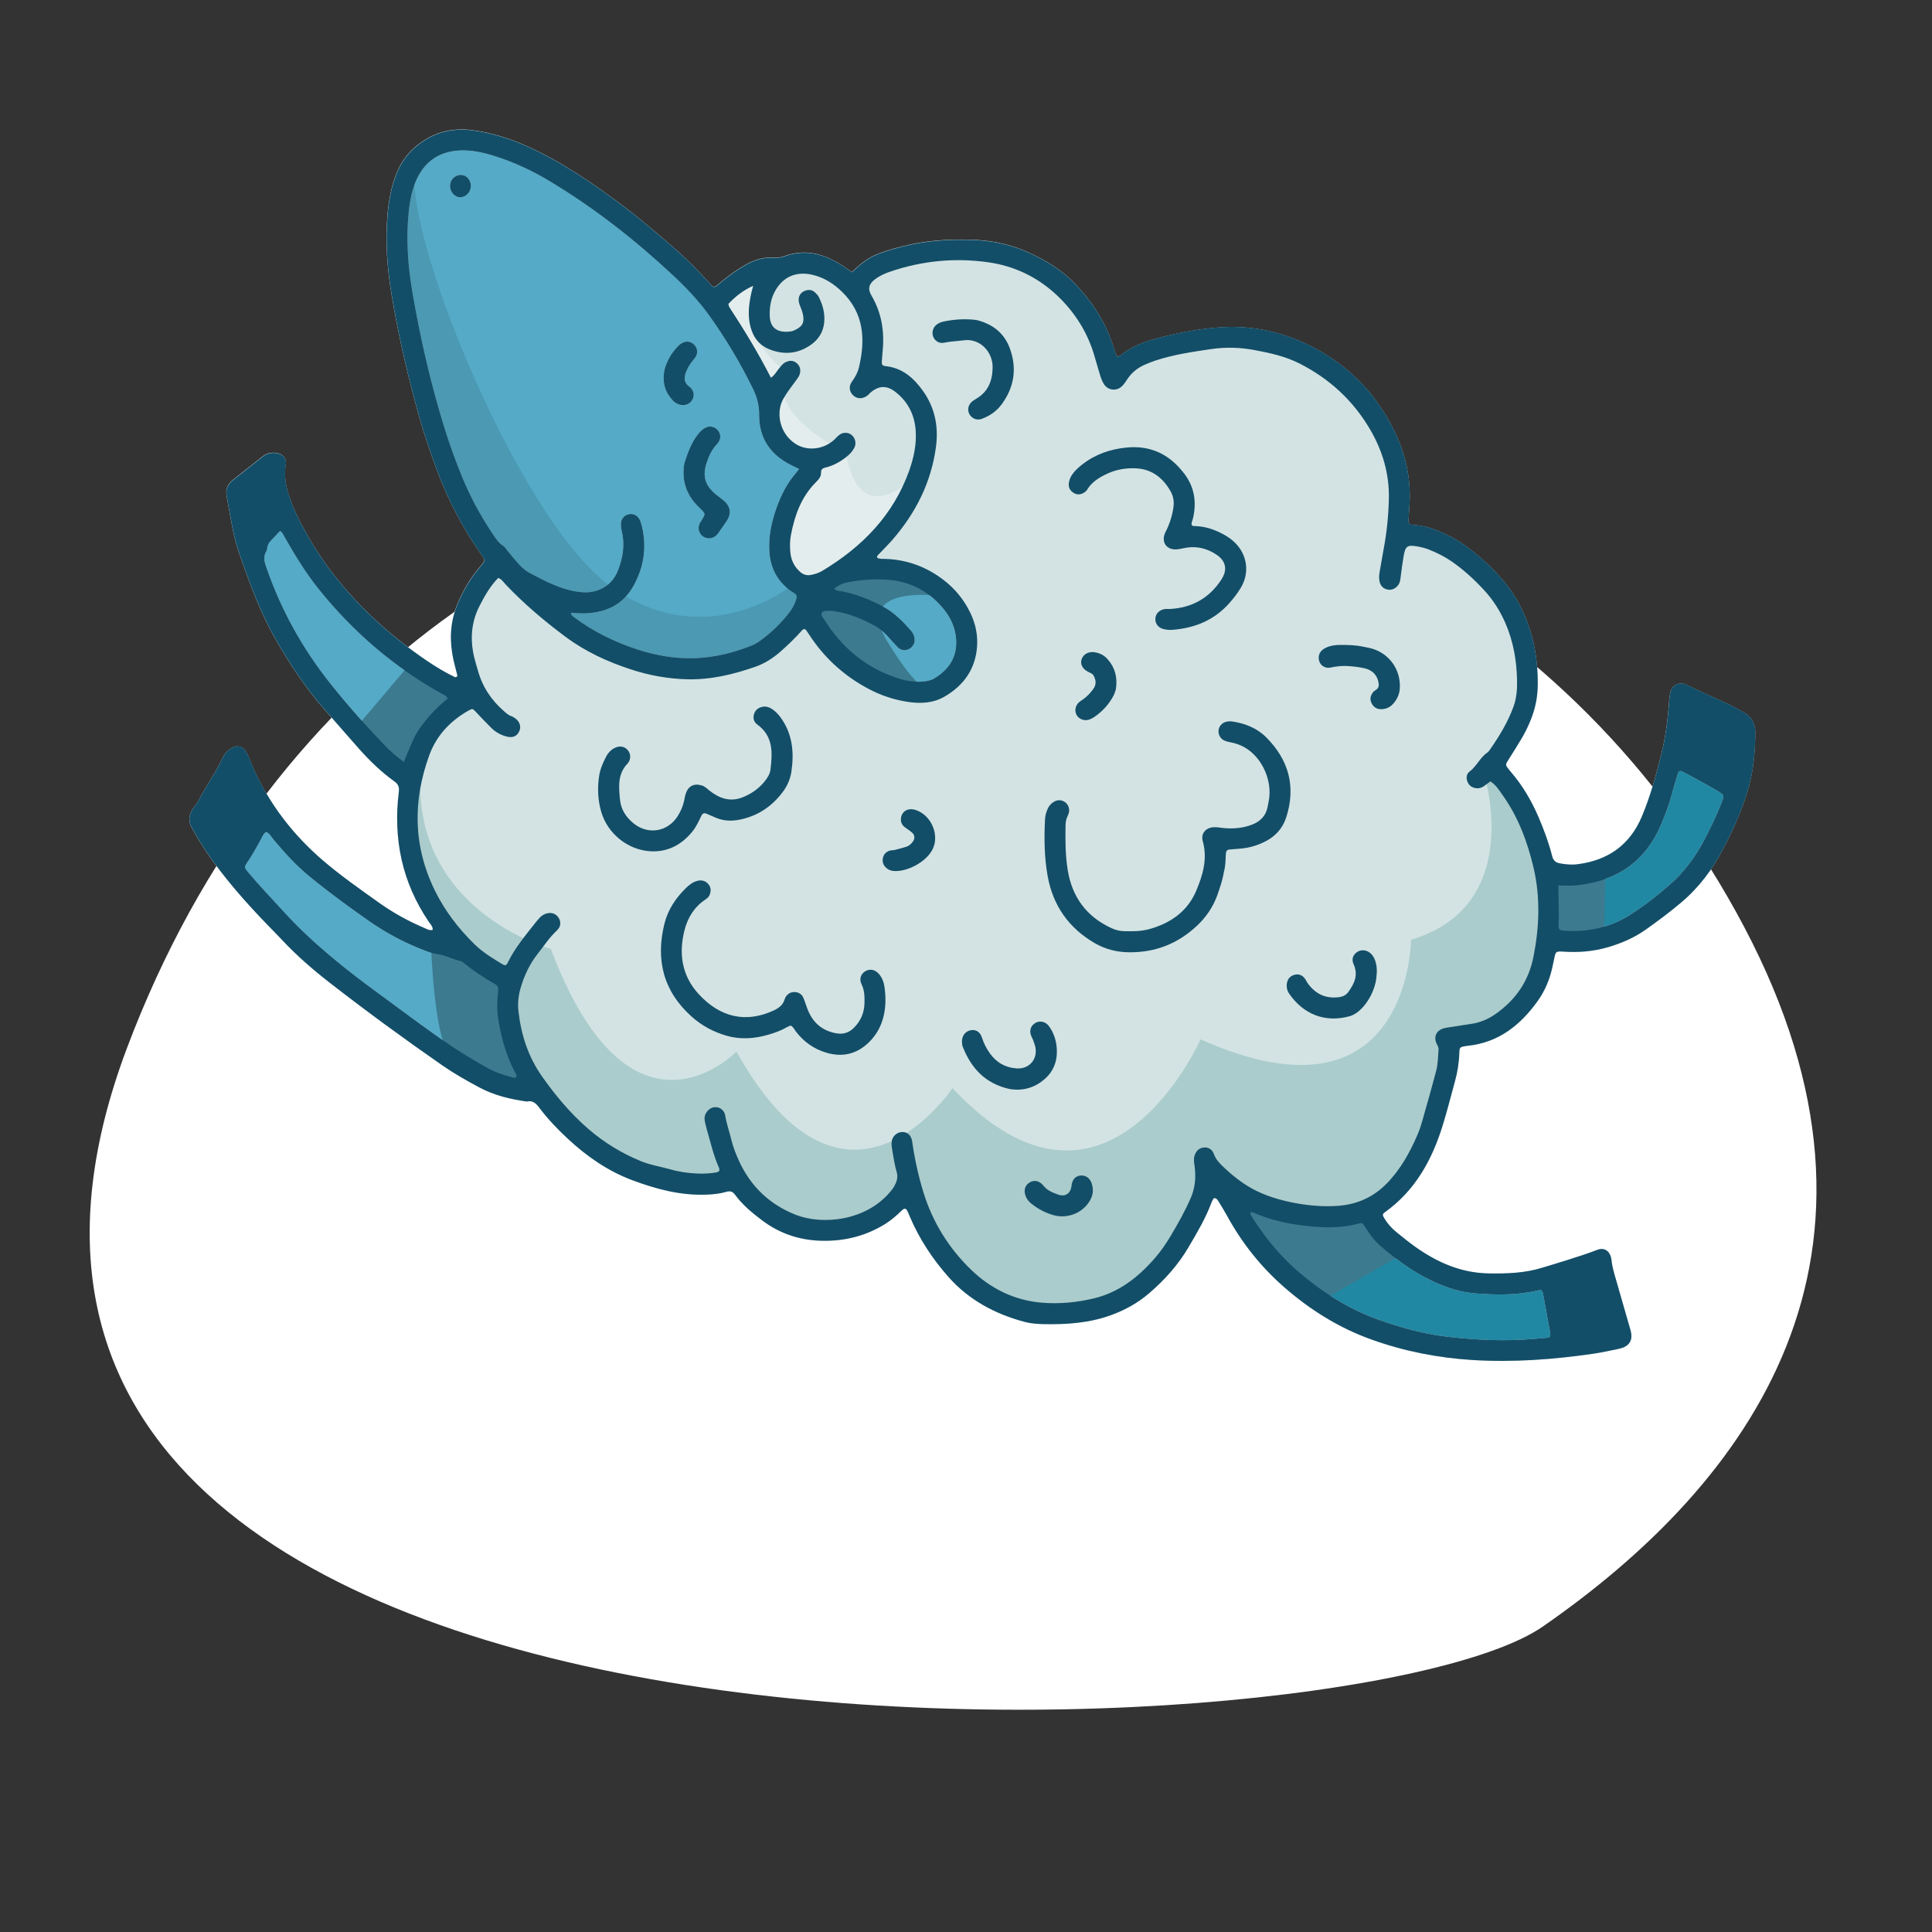 <?xml version="1.0" encoding="utf-8"?>
<!-- Generator: Adobe Illustrator 23.1.1, SVG Export Plug-In . SVG Version: 6.00 Build 0)  -->
<svg version="1.1" id="Layer_1" xmlns="http://www.w3.org/2000/svg" xmlns:xlink="http://www.w3.org/1999/xlink" x="0px" y="0px"
	 viewBox="0 0 532.83 532.83" style="enable-background:new 0 0 532.83 532.83;" xml:space="preserve">
<rect x="0" y="0" width="532.83" height="532.83" fill="#333333" stroke="none"/>
<style type="text/css">
	.st0{fill:#FFFFFF;}
	.st1{fill:#D3E3E3;}
	.st2{fill:#ABCCCC;}
	.st3{fill:#E4EDED;}
	.st4{fill:#54AAC7;}
	.st5{fill:#2188A3;}
	.st6{opacity:0.36;fill:#3C7A8F;}
	.st7{fill:#3C7A8F;}
	.st8{fill:#134E68;}
</style>
<path class="st0" d="M35.01,289.06c80.4-213.53,351.9-211.56,445.98-33.49c48.01,90.87,1.54,153.48-55.48,193.01
	C370.8,486.51-45.39,502.6,35.01,289.06z"/>
<g>
	<path class="st1" d="M64.27,132.31c2.72-2.12,5.41-4.28,8.12-6.42c1.03-0.81,2.19-1.13,3.5-1.01c2.07,0.19,3.22,1.41,2.88,3.45
		c-0.5,3.05,0.09,5.91,1.06,8.75c0.53,1.54,1.11,3.07,1.81,4.54c2.87,5.98,6.32,11.62,10.4,16.86c7.25,9.31,15.93,17.08,25.67,23.7
		c2.46,1.67,5,3.2,7.68,4.49c0.14,0.07,0.4,0.03,0.52-0.06c0.12-0.09,0.21-0.33,0.17-0.47c-0.34-1.4-0.74-2.78-1.05-4.18
		c-1.08-4.98-1.02-9.91,0.85-14.7c1.55-3.95,3.66-7.61,6.4-10.85c1.69-2,1.63-1.78,0.21-3.82c-5.02-7.19-9.03-14.91-12.08-23.14
		c-1.8-4.86-3.48-9.75-4.87-14.74c-3.07-10.99-5.67-22.09-7.54-33.35c-1.25-7.49-1.82-15.03-1.1-22.62
		c0.36-3.74,1.04-7.4,2.44-10.91c1.13-2.81,2.76-5.23,5.07-7.22c4.72-4.08,10.15-5.57,16.3-4.67c5.16,0.76,10.07,2.29,14.82,4.44
		c9.49,4.3,18,10.19,26.29,16.38c3.84,2.86,7.47,6,11.14,9.08c4.26,3.57,8.32,7.37,12.04,11.52c0.45,0.5,0.9,0.99,1.38,1.46
		c0.3,0.3,0.68,0.37,1.03,0.11c0.46-0.34,0.9-0.71,1.33-1.09c2.11-1.82,4.41-3.38,6.82-4.79c2.45-1.43,5.1-2.21,7.96-2.01
		c0.99,0.07,1.88-0.06,2.8-0.4c4.39-1.61,8.66-1.2,12.83,0.81c1.47,0.71,2.88,1.52,4.21,2.47c0.53,0.38,1.08,0.74,1.59,1.1
		c3.72-3.59,5.52-4.64,10.62-6.19c1.19-0.36,2.4-0.67,3.61-0.97c5.9-1.51,11.9-1.89,17.96-1.79c5.64,0.09,11.04,1.11,16.2,3.4
		c5.04,2.24,9.66,5.06,13.48,9.12c4.66,4.97,8.23,10.57,10.28,17.11c0.28,0.89,0.43,1.86,1.09,2.66c0.32-0.12,0.61-0.16,0.81-0.32
		c2.96-2.43,6.44-3.76,10.08-4.73c5.29-1.42,10.66-2.43,16.1-2.93c8.99-0.83,17.63,0.83,25.7,4.76
		c10.3,5.03,18.15,12.75,23.32,23.02c3.34,6.62,5.01,13.65,4.52,21.12c-0.09,1.43-0.18,2.87-0.28,4.3
		c-0.04,0.69,0.27,1.09,0.96,1.15c1.72,0.13,3.42,0.34,5.08,0.9c3.39,1.13,6.56,2.68,9.47,4.76c4,2.85,7.59,6.15,10.77,9.9
		c1.68,1.98,3.11,4.13,4.32,6.43c3.66,6.95,5.12,14.4,5.05,22.19c-0.03,3.2-0.62,6.28-1.78,9.26c-0.73,1.88-1.6,3.69-2.63,5.43
		c-1.17,1.98-2.4,3.92-3.63,5.86c-0.95,1.51-0.96,1.5,0.2,2.95c0.12,0.15,0.24,0.3,0.37,0.44c3.29,3.81,5.79,8.1,7.76,12.72
		c1.46,3.44,2.77,6.95,3.68,10.58c0.3,1.2,0.95,1.77,2.13,1.98c1.62,0.3,3.23,0.45,4.86,0.24c8.39-1.06,14.43-5.28,17.75-13.18
		c2.35-5.59,3.94-11.41,5.39-17.27c1.17-4.75,1.8-9.6,2.13-14.49c0.05-0.76,0.17-1.52,0.3-2.28c0.37-2.31,2.68-3.23,4.56-2.28
		c3.76,1.89,7.65,3.54,11.46,5.34c1.47,0.69,2.89,1.5,4.31,2.29c2.13,1.19,3.15,3.12,3.14,5.46c-0.02,5.67-0.56,11.28-2.27,16.75
		c-1.67,5.33-3.97,10.38-6.53,15.32c-2.94,5.66-6.7,10.71-11.61,14.86c-3.15,2.66-6.45,5.13-9.82,7.51
		c-3.17,2.25-6.66,3.75-10.37,4.84c-4.1,1.21-8.29,1.52-12.52,1.22c-1.9-0.14-1.99,0.15-2.3,1.7c-0.19,0.94-0.39,1.88-0.6,2.81
		c-0.74,3.32-2.06,6.4-4.03,9.15c-4.76,6.65-10.76,11.41-19.22,12.32c-0.29,0.03-0.57,0.06-0.86,0.11c-1.26,0.23-1.47,0.37-1.5,1.67
		c-0.07,2.7-0.48,5.35-1.19,7.94c-1.11,4.07-2.15,8.16-3.39,12.19c-2.94,9.54-7.58,18-15.92,23.97c-0.74,0.53-0.74,0.8-0.2,1.69
		c0.89,1.5,2.05,2.78,3.4,3.87c1.64,1.32,3.27,2.67,4.98,3.89c6.12,4.38,12.75,7.33,20.46,7.45c5.01,0.08,9.96-0.08,14.79-1.59
		c2.2-0.69,4.41-1.32,6.6-2.02c2.83-0.91,5.66-1.78,8.43-2.86c1.94-0.76,3.4,0.16,3.9,2.16c0.05,0.19,0.08,0.38,0.1,0.57
		c0.16,1.83,0.7,3.57,1.2,5.32c1.24,4.33,2.5,8.66,3.74,12.99c0.21,0.73,0.46,1.47,0.53,2.23c0.18,1.73-0.61,2.99-2.21,3.63
		c-0.53,0.21-1.1,0.34-1.66,0.46c-2.16,0.43-4.32,0.92-6.49,1.24c-11.11,1.62-22.26,2.45-33.52,1.75
		c-9.55-0.6-18.78-2.42-27.79-5.65c-8.98-3.22-16.88-8.17-24.02-14.39c-6.41-5.59-11.65-12.17-15.75-19.65
		c-0.78-1.43-1.65-2.81-2.49-4.2c-0.25-0.42-0.57-0.78-1.22-0.75c-0.2,0.37-0.48,0.76-0.64,1.2c-1.6,4.34-3.96,8.29-6.29,12.26
		c-2.88,4.94-6.65,9.12-10.98,12.83c-3.03,2.6-6.43,4.48-10.15,5.87c-6.13,2.29-12.51,2.72-18.96,2.58
		c-1.72-0.04-3.45-0.16-5.13-0.61c-8.15-2.17-15.33-5.99-20.99-12.36c-4.42-4.98-8.05-10.49-10.67-16.63
		c-0.19-0.44-0.35-0.89-0.56-1.33c-0.49-1.05-0.89-1.18-1.67-0.42c-1.45,1.41-2.96,2.73-4.68,3.79c-5.21,3.2-10.86,4.65-16.97,4.58
		c-6.25-0.06-11.86-1.86-16.87-5.63c-2.77-2.09-5.43-4.28-7.49-7.09c-0.69-0.94-1.4-1.08-2.44-0.77c-1.75,0.51-3.57,0.69-5.39,0.76
		c-7.14,0.29-13.91-1.52-20.47-3.97c-6.71-2.51-12.55-6.55-17.79-11.43c-2.81-2.62-5.48-5.38-7.79-8.45
		c-0.91-1.21-1.82-2.24-3.52-1.82c-4.59-0.64-9.06-1.72-13.16-3.92c-3.46-1.85-6.89-3.79-10.12-6.03
		c-10.55-7.33-20.91-14.91-31.05-22.79c-4.7-3.65-9.19-7.54-13.25-11.9c-1.37-1.47-2.8-2.89-4.2-4.34
		c-5.06-5.25-9.91-10.69-14.24-16.56c-2.34-3.17-4.47-6.46-6.36-9.92c-1.04-1.9-0.86-3.67,0.33-5.4c0.49-0.71,1.08-1.36,1.47-2.12
		c2.06-4,4.77-7.65,6.64-11.76c0.4-0.88,0.97-1.65,1.74-2.26c2.08-1.64,4-1.23,5.13,1.16c0.57,1.21,1.02,2.48,1.56,3.71
		c4.46,10.08,11.02,18.59,19.38,25.74c4.81,4.11,10,7.74,15.15,11.42c3.9,2.79,8.09,5.13,12.52,7.02c0.77,0.33,1.51,0.84,2.44,0.63
		c0.02-0.11,0.06-0.2,0.05-0.29c-0.07-0.82-0.66-1.36-1.08-1.97c-7.39-10.89-9.87-22.93-8.26-35.87c0.17-1.37-0.22-2.12-1.26-2.87
		c-3.6-2.58-6.76-5.66-9.7-8.95c-3.13-3.51-6.18-7.08-9.29-10.59c-5.36-6.06-9.81-12.77-13.81-19.78
		c-4.25-7.44-7.13-15.48-9.95-23.54c-1.79-5.1-2.41-10.45-3.46-15.7C62.12,134.95,62.77,133.48,64.27,132.31z"/>
	<path class="st2" d="M409.05,212.52c0,0,12.29,37.02-19.9,46.67c0,0-0.25,53.3-58.06,27.45c0,0-25.9,58.87-68.4,13.45
		c0,0-29.32,44.23-59.58-10.08c0,0-29.1,30.3-51.2-28.32c0,0-39.58-10.62-35.76-50.63c0,0-15.2,30.48,23.54,58.57
		c0,0-8.61,51.22,59.26,56.83l6.1-0.95c0,0,15.95,26.48,44.82,1.66c0,0,7.75,32.66,40.2,35.27s44.13-38.64,44.13-38.64
		s27.9,22.14,46.65,8.79c18.74-13.34,18.72-45.2,18.72-45.2s27.99-0.39,27.91-31.43C427.4,224.92,412.84,212.24,409.05,212.52z"/>
	<path class="st3" d="M252.46,131.3c-0.62,0.42-15.28,15.79-19.17-6.37c0,0-23.11-11.38-15.51-21.39c0,0-15.65-10.98-10.05-24.74
		c5.6-13.76-10.56,6-10.56,6l14.67,25.27c0,0-5.05,13.88,12.96,17.95c0,0-19.03,28.51-1.77,33.69
		C240.29,166.9,252.46,131.3,252.46,131.3z"/>
	<g>
		<path class="st4" d="M161.38,169.15c5.76-0.18,10.47-2.38,13.34-7.55c2.85-5.12,3.72-10.62,2.34-16.39
			c-0.15-0.65-0.33-1.31-0.63-1.9c-0.62-1.22-1.9-1.78-3.12-1.47c-1.13,0.29-1.98,1.23-2.05,2.48c-0.04,0.75,0.06,1.53,0.24,2.27
			c0.88,3.7,0.29,7.25-1.05,10.7c-1.56,4.02-5.14,6.25-9.48,6.06c-1.35-0.06-2.67-0.27-3.97-0.61c-3.93-1.02-7.49-2.91-11.03-4.8
			c-1.28-0.69-2.3-1.72-3.26-2.79c-0.89-1-1.73-2.05-2.59-3.08c-0.43-0.51-0.78-1.16-1.31-1.51c-1.41-0.94-2.25-2.32-3.15-3.67
			c-3.14-4.72-5.83-9.69-8.01-14.92c-1.88-4.52-3.55-9.11-5-13.78c-3.78-12.18-6.65-24.59-8.82-37.16
			c-1.27-7.39-1.87-14.81-1.12-22.31c0.32-3.18,0.88-6.29,2.19-9.18c2.26-4.95,6.17-7.69,11.65-8.03c3.5-0.22,6.88,0.57,10.17,1.63
			c5.3,1.71,10.33,4.08,15.1,6.96c12.1,7.31,23.18,15.97,33.52,25.59c3.72,3.46,7.27,7.13,10.22,11.27
			c4.58,6.4,8.62,13.14,12.08,20.22c1.1,2.26,1.74,4.54,1.72,7.14c-0.06,6.47,3.09,11.08,8.84,13.95c0.68,0.34,1.37,0.66,2.19,1.06
			c-0.93,1.2-1.89,2.27-2.67,3.45c-2.04,3.06-3.4,6.43-4.41,9.94c-0.82,2.86-1.27,5.8-1.16,8.8c0.18,4.8,2.05,8.7,6.02,11.51
			c0.31,0.22,0.65,0.4,0.97,0.61c0.55,0.37,0.66,0.88,0.48,1.5c-0.41,1.4-1.07,2.66-1.96,3.81c-2.24,2.9-4.86,5.43-7.8,7.59
			c-0.84,0.62-1.77,1.18-2.74,1.56c-5.02,1.99-10.23,3.25-15.64,3.41c-5.51,0.16-10.87-0.79-16.1-2.54
			c-6.04-2.02-11.69-4.79-16.81-8.59c-0.44-0.33-0.99-0.58-1.12-1.38C158.78,169.06,160.08,169.19,161.38,169.15z M191.48,138.52
			c0.49,0.59,1.03,1.13,1.58,1.67c1.53,1.48,1.54,1.47,0.49,3.19c-0.25,0.41-0.54,0.8-0.7,1.24c-0.46,1.26-0.03,2.56,1.02,3.31
			c1.14,0.81,2.65,0.7,3.7-0.29c0.28-0.26,0.5-0.58,0.72-0.89c0.66-0.94,1.32-1.88,1.97-2.83c1.58-2.3,1.32-4.25-0.83-6.04
			c-0.66-0.55-1.38-1.03-2.04-1.58c-2.97-2.49-3.69-5.03-2.49-8.7c0.6-1.84,1.39-3.56,2.73-5c0.45-0.49,0.85-1.04,0.98-1.73
			c0.37-2-1.74-3.8-3.66-3.1c-1.12,0.41-1.91,1.25-2.61,2.18c-1.81,2.42-2.77,5.22-3.6,7.89
			C188.06,131.95,188.96,135.46,191.48,138.52z M185.55,110.45c0.75,0.8,1.68,1.24,2.78,1.28c1.18,0.04,2.25-0.62,2.74-1.7
			c0.48-1.07,0.27-2.04-0.43-2.93c-0.12-0.15-0.26-0.29-0.41-0.39c-1.78-1.24-1.62-2.83-0.84-4.55c0.43-0.97,0.98-1.84,1.65-2.66
			c0.36-0.44,0.74-0.89,0.98-1.39c0.51-1.06,0.21-2.37-0.65-3.14c-0.86-0.76-1.86-0.98-2.92-0.53c-0.51,0.22-1.02,0.56-1.4,0.96
			c-1.97,2.03-3.19,4.48-3.78,6.57C182.57,105.62,183.44,108.22,185.55,110.45z M127.51,48.26c-1.52-0.26-3.04,0.84-3.34,2.39
			c-0.32,1.67,0.78,3.42,2.32,3.7c1.5,0.27,2.98-0.81,3.31-2.43C130.16,50.2,129.12,48.54,127.51,48.26z"/>
		<path class="st4" d="M73.35,229.44c-0.82,0.62-1.12,1.56-1.58,2.38c-1.12,2.01-2.21,4.03-3.52,5.92
			c-0.93,1.35-0.91,1.53,0.12,2.75c3.14,3.74,6.53,7.27,9.82,10.88c7.92,8.68,17.05,15.95,26.51,22.84
			c6.81,4.96,13.5,10.1,20.51,14.77c3.03,2.01,6.18,3.84,9.35,5.62c2.09,1.18,4.38,1.93,6.7,2.52c0.35,0.09,0.72,0.24,1.07-0.06
			c0.29-0.63-0.18-1.08-0.43-1.56c-2.4-4.65-3.75-9.61-4.54-14.76c-0.38-2.49-0.24-4.97,0.01-7.45c0.09-0.85-0.03-1.41-0.85-1.88
			c-2.99-1.72-5.89-3.58-8.55-5.8c-0.29-0.24-0.63-0.49-0.98-0.57c-2.25-0.5-4.29-1.67-6.6-1.95c-1.24-0.15-2.4-0.61-3.57-1.06
			c-5.39-2.08-10.46-4.79-15.17-8.09c-5.57-3.9-11.06-7.92-16.32-12.23c-3.72-3.06-6.94-6.59-10-10.28
			C74.74,230.71,74.33,229.78,73.35,229.44z"/>
		<path class="st5" d="M344.88,334.32c-0.14,0.6,0.2,0.97,0.45,1.37c3.62,5.69,7.85,10.89,13,15.26c6.54,5.55,13.68,10.09,21.84,13
			c6.17,2.2,12.44,3.94,18.92,4.7c7.99,0.93,16.03,1.29,24.08,0.59c1.14-0.1,2.29-0.17,3.43-0.29c0.77-0.08,1.03-0.41,0.96-1.1
			c-0.02-0.19-0.06-0.38-0.09-0.57c-0.63-3.48-1.26-6.97-1.91-10.45c-0.17-0.94-0.47-1.17-1.37-0.95
			c-5.66,1.36-11.4,1.28-17.14,0.84c-2.77-0.21-5.47-0.83-8.11-1.79c-6.96-2.52-12.9-6.65-18.41-11.49
			c-1.67-1.47-2.94-3.27-4.1-5.15c-0.67-1.08-0.72-1.11-1.82-0.81c-5.2,1.39-10.45,1.12-15.69,0.45c-4.57-0.59-9.04-1.65-13.29-3.53
			C345.42,334.29,345.13,334.34,344.88,334.32z"/>
		<path class="st4" d="M77.23,146.48c-0.91,0.94-1.85,1.89-2.74,2.88c-0.31,0.34-0.52,0.8-0.68,1.24c-0.16,0.45-0.08,1.01-0.32,1.39
			c-1.06,1.67-0.48,3.21,0.11,4.87c4.02,11.52,9.87,22.04,17.44,31.56c4.71,5.93,9.74,11.59,14.98,17.06
			c1.59,1.66,3.31,3.17,5.35,4.66c0.99-2.32,1.84-4.53,2.85-6.65c1.03-2.17,2.54-4.05,4.1-5.88c1.55-1.82,3.29-3.46,5.13-4.91
			c-0.31-0.87-0.99-1.04-1.55-1.35c-13.24-7.34-24.49-17.04-33.97-28.82c-3.62-4.5-6.6-9.41-9.45-14.41
			C78.15,147.56,77.96,146.89,77.23,146.48z"/>
		<path class="st5" d="M429.78,244.19c0.05,3.01,0.1,5.87,0.14,8.72c0.01,0.76-0.07,1.53-0.09,2.3c-0.02,1.04,0.24,1.36,1.32,1.45
			c6.59,0.5,12.8-0.78,18.4-4.35c3.88-2.48,7.52-5.3,10.98-8.34c4.01-3.52,7.11-7.76,9.57-12.47c1.73-3.31,3.35-6.67,4.7-10.16
			c0.76-1.96,0.79-2.06-1.09-3.19c-2.13-1.28-4.33-2.45-6.51-3.65c-1.09-0.6-2.19-1.19-3.3-1.74c-0.51-0.25-0.95-0.07-1.12,0.49
			c-0.58,1.92-1.19,3.84-1.7,5.79c-0.74,2.79-1.76,5.47-2.86,8.12c-4.37,10.52-12.44,15.92-23.59,17.02
			C433.05,244.33,431.42,244.19,429.78,244.19z"/>
		<path class="st4" d="M230.01,162.38c0.85,0.65,1.64,0.6,2.35,0.75c3.98,0.8,7.7,2.31,11.26,4.21c3,1.6,5.34,4.02,7.58,6.53
			c0.59,0.66,0.95,1.44,1.05,2.32c0.13,1.18-0.49,2.29-1.56,2.83c-1.1,0.55-2.26,0.39-3.15-0.54c-1.06-1.1-2.05-2.27-3.11-3.38
			c-0.93-0.97-1.96-1.84-3.14-2.49c-3.37-1.85-6.9-3.33-10.72-3.96c-0.57-0.09-1.15-0.23-1.71-0.19c-0.74,0.05-1.69-0.15-2.15,0.47
			c-0.55,0.76,0.29,1.43,0.67,2.02c4.78,7.66,11.34,13.15,19.96,16.03c2.28,0.76,4.64,1.2,7.07,1c1.16-0.09,2.32-0.29,3.3-0.89
			c3.85-2.36,6.19-5.64,6-10.37c-0.18-4.4-2.33-7.86-5.35-10.8c-3.77-3.67-8.39-5.66-13.64-6.03c-3.45-0.25-6.88-0.01-10.3,0.58
			C232.88,160.73,231.45,161.2,230.01,162.38z"/>
	</g>
	<path class="st6" d="M218.96,160.98c0,0-23.33,19.82-50.12,1.12c-26.79-18.69-61.73-107.24-53.33-118.76
		c0,0-23.18,35.76,22.92,111.72c0,0,9.01,23.92,53.69,27.66c0,0,23.06,1.64,29.71-17.21L218.96,160.98z"/>
	<path class="st7" d="M127.91,191.79c-0.1,0.52-16.33,21.16-16.33,21.16l-13.11-12.6l13.53-15.98L127.91,191.79z"/>
	<path class="st7" d="M140.55,269.81c-0.15,0.75,5.17,31.17,5.17,31.17s-17.85-4.96-21.97-10.4c-4.11-5.44-4.87-29.98-4.87-29.98
		l8.66,0.62L140.55,269.81z"/>
	<path class="st7" d="M442.8,240.48c-0.1,0.52-0.42,17.65-0.42,17.65l-14.86-0.05l-0.05-17.57L442.8,240.48z"/>
	<path class="st7" d="M386.44,346.05l-22.43,12.98c0,0-20.24-16.51-21.07-26.88l33.29,2.95L386.44,346.05z"/>
	<path class="st7" d="M257.71,164.22c0,0-22.25-2.57-13.13,12.47c9.11,15.05,12.08,13.59,12.08,13.59s-11.89,2.71-23.03-6.78
		c-11.14-9.49-9.82-17.51-9.82-17.51l13.88-9.21C237.68,156.78,255.61,158.79,257.71,164.22z"/>
	<g>
		<path class="st8" d="M309.01,98.02c2.96-2.43,6.44-3.76,10.08-4.73c5.29-1.42,10.66-2.43,16.1-2.93
			c8.99-0.83,17.63,0.83,25.7,4.76c10.3,5.03,18.15,12.75,23.32,23.02c3.34,6.62,5.01,13.65,4.52,21.12
			c-0.09,1.43-0.18,2.87-0.28,4.3c-0.04,0.69,0.27,1.09,0.96,1.15c1.72,0.13,3.42,0.34,5.08,0.9c3.39,1.13,6.56,2.68,9.47,4.76
			c4,2.85,7.59,6.15,10.77,9.9c1.68,1.98,3.11,4.13,4.32,6.43c3.66,6.95,5.12,14.4,5.05,22.19c-0.03,3.2-0.62,6.28-1.78,9.26
			c-0.73,1.88-1.6,3.69-2.62,5.43c-1.17,1.98-2.4,3.92-3.63,5.86c-0.95,1.51-0.96,1.5,0.2,2.95c0.12,0.15,0.24,0.3,0.37,0.44
			c3.29,3.81,5.79,8.1,7.76,12.72c1.46,3.44,2.77,6.95,3.68,10.58c0.3,1.2,0.95,1.77,2.13,1.98c1.62,0.3,3.23,0.45,4.86,0.24
			c8.39-1.06,14.43-5.28,17.75-13.18c2.35-5.59,3.94-11.41,5.39-17.27c1.17-4.75,1.8-9.6,2.13-14.49c0.05-0.76,0.17-1.52,0.3-2.28
			c0.37-2.31,2.68-3.23,4.56-2.28c3.76,1.89,7.65,3.54,11.46,5.34c1.47,0.69,2.89,1.5,4.31,2.29c2.13,1.19,3.15,3.12,3.14,5.46
			c-0.02,5.67-0.56,11.28-2.27,16.75c-1.67,5.33-3.97,10.38-6.53,15.32c-2.94,5.66-6.7,10.71-11.61,14.86
			c-3.15,2.66-6.45,5.13-9.82,7.51c-3.17,2.25-6.66,3.75-10.37,4.84c-4.1,1.21-8.29,1.52-12.52,1.22c-1.9-0.14-1.99,0.15-2.3,1.7
			c-0.19,0.94-0.39,1.88-0.6,2.81c-0.74,3.32-2.06,6.4-4.03,9.15c-4.76,6.65-10.76,11.41-19.22,12.32
			c-0.29,0.03-0.57,0.06-0.86,0.11c-1.26,0.23-1.47,0.37-1.5,1.67c-0.07,2.7-0.48,5.35-1.19,7.94c-1.11,4.07-2.15,8.16-3.39,12.19
			c-2.94,9.54-7.58,18-15.92,23.97c-0.74,0.53-0.74,0.8-0.2,1.69c0.89,1.5,2.05,2.78,3.4,3.87c1.64,1.32,3.27,2.67,4.98,3.89
			c6.12,4.38,12.75,7.33,20.46,7.45c5.01,0.08,9.96-0.08,14.79-1.59c2.2-0.69,4.41-1.32,6.6-2.02c2.83-0.91,5.66-1.78,8.43-2.86
			c1.94-0.76,3.4,0.16,3.9,2.16c0.05,0.19,0.08,0.38,0.1,0.57c0.16,1.83,0.7,3.57,1.2,5.32c1.24,4.33,2.5,8.66,3.74,12.99
			c0.21,0.73,0.46,1.47,0.53,2.23c0.18,1.73-0.61,2.99-2.21,3.63c-0.53,0.21-1.1,0.34-1.66,0.46c-2.16,0.43-4.32,0.92-6.49,1.24
			c-11.11,1.62-22.26,2.45-33.52,1.75c-9.55-0.6-18.78-2.42-27.79-5.65c-8.98-3.22-16.88-8.17-24.02-14.39
			c-6.41-5.59-11.65-12.17-15.75-19.65c-0.78-1.43-1.65-2.81-2.49-4.2c-0.25-0.42-0.57-0.78-1.22-0.75c-0.2,0.37-0.48,0.76-0.64,1.2
			c-1.6,4.34-3.96,8.29-6.29,12.26c-2.88,4.94-6.65,9.12-10.98,12.83c-3.03,2.6-6.43,4.48-10.15,5.87
			c-6.13,2.29-12.51,2.72-18.96,2.58c-1.72-0.04-3.45-0.16-5.13-0.61c-8.15-2.17-15.33-5.99-20.99-12.36
			c-4.42-4.98-8.05-10.49-10.67-16.63c-0.19-0.44-0.35-0.89-0.56-1.33c-0.49-1.05-0.89-1.18-1.67-0.42
			c-1.45,1.41-2.96,2.73-4.68,3.79c-5.21,3.2-10.86,4.65-16.97,4.58c-6.25-0.06-11.86-1.86-16.87-5.63
			c-2.77-2.09-5.43-4.28-7.49-7.09c-0.69-0.94-1.4-1.08-2.44-0.77c-1.75,0.51-3.57,0.69-5.39,0.76c-7.14,0.29-13.91-1.52-20.47-3.97
			c-6.71-2.51-12.55-6.55-17.79-11.43c-2.81-2.62-5.48-5.38-7.79-8.45c-0.91-1.21-1.82-2.24-3.52-1.82
			c-4.59-0.64-9.06-1.72-13.16-3.92c-3.46-1.85-6.89-3.79-10.12-6.03c-10.55-7.33-20.91-14.91-31.05-22.79
			c-4.7-3.65-9.19-7.54-13.25-11.9c-1.37-1.47-2.8-2.89-4.2-4.34c-5.06-5.25-9.91-10.69-14.24-16.56c-2.34-3.17-4.47-6.46-6.36-9.92
			c-1.04-1.9-0.86-3.67,0.33-5.4c0.49-0.71,1.08-1.36,1.47-2.12c2.06-4,4.77-7.65,6.64-11.76c0.4-0.88,0.97-1.65,1.74-2.26
			c2.08-1.64,4-1.23,5.13,1.16c0.57,1.21,1.02,2.48,1.56,3.71c4.46,10.08,11.02,18.59,19.38,25.74c4.81,4.11,10,7.74,15.15,11.42
			c3.9,2.79,8.09,5.13,12.52,7.02c0.77,0.33,1.51,0.84,2.44,0.63c0.02-0.11,0.06-0.2,0.05-0.29c-0.07-0.82-0.66-1.36-1.08-1.97
			c-7.39-10.89-9.87-22.93-8.26-35.87c0.17-1.37-0.22-2.12-1.26-2.87c-3.6-2.58-6.76-5.66-9.7-8.95c-3.13-3.51-6.18-7.08-9.29-10.59
			c-5.36-6.06-9.81-12.77-13.81-19.78c-4.25-7.44-7.13-15.48-9.95-23.54c-1.79-5.1-2.41-10.45-3.46-15.7
			c-0.38-1.89,0.28-3.37,1.78-4.54c2.72-2.12,5.41-4.28,8.12-6.42c1.03-0.81,2.19-1.13,3.5-1.01c2.07,0.19,3.22,1.41,2.88,3.45
			c-0.5,3.05,0.09,5.91,1.06,8.75c0.53,1.54,1.11,3.07,1.81,4.54c2.87,5.98,6.32,11.62,10.4,16.86c7.25,9.31,15.93,17.08,25.67,23.7
			c2.46,1.67,5,3.2,7.68,4.49c0.14,0.07,0.4,0.03,0.52-0.06c0.12-0.09,0.21-0.33,0.17-0.47c-0.34-1.4-0.74-2.78-1.05-4.18
			c-1.08-4.98-1.02-9.91,0.85-14.7c1.55-3.95,3.66-7.61,6.4-10.85c1.69-2,1.63-1.78,0.21-3.82c-5.02-7.19-9.03-14.91-12.08-23.14
			c-1.8-4.86-3.48-9.75-4.87-14.74c-3.07-10.99-5.67-22.09-7.54-33.35c-1.25-7.49-1.82-15.03-1.1-22.62
			c0.36-3.74,1.04-7.4,2.44-10.91c1.13-2.81,2.76-5.23,5.07-7.22c4.72-4.08,10.15-5.57,16.3-4.67c5.16,0.76,10.07,2.29,14.82,4.44
			c9.49,4.3,18,10.19,26.29,16.38c3.84,2.86,7.47,6,11.14,9.08c4.26,3.57,8.32,7.37,12.04,11.52c0.45,0.5,0.9,0.99,1.38,1.46
			c0.3,0.3,0.68,0.37,1.03,0.11c0.46-0.34,0.9-0.71,1.33-1.09c2.11-1.82,4.41-3.38,6.82-4.79c2.45-1.43,5.1-2.21,7.96-2.01
			c0.99,0.07,1.88-0.06,2.8-0.4c4.39-1.61,8.66-1.2,12.83,0.81c1.47,0.71,2.88,1.52,4.21,2.47c0.53,0.38,1.08,0.74,1.59,1.1
			c3.72-3.59,5.52-4.64,10.62-6.19c1.19-0.36,2.4-0.67,3.61-0.97c5.9-1.51,11.9-1.89,17.96-1.79c5.64,0.09,11.04,1.11,16.2,3.4
			c5.04,2.24,9.66,5.06,13.48,9.12c4.66,4.97,8.23,10.57,10.28,17.11c0.28,0.89,0.43,1.86,1.09,2.66
			C308.51,98.22,308.81,98.18,309.01,98.02z M132.21,167.19c-2.27,4.48-2.58,9.16-1.45,13.99c0.28,1.21,0.67,2.4,1,3.6
			c1.22,4.48,3.63,8.21,7.12,11.25c0.65,0.57,1.26,1.18,2.11,1.46c0.36,0.12,0.69,0.33,1.01,0.55c1.38,0.96,1.83,2.41,1.16,3.74
			c-0.65,1.3-1.8,1.77-3.4,1.36c-1.61-0.41-3.04-1.19-4.22-2.35c-1.43-1.41-2.82-2.87-4.19-4.34c-1.01-1.08-1-1.13-2.36-0.35
			c-4.92,2.82-8.64,6.86-10.57,12.12c-4.62,12.61-4.48,25.18,1.52,37.39c2.73,5.55,6.45,10.42,10.87,14.75
			c2.27,2.23,4.97,3.89,7.69,5.52c0.84,0.51,1.13,0.44,1.57-0.46c1.95-4,4.79-7.38,7.51-10.84c0.41-0.53,0.86-1.03,1.31-1.53
			c0.46-0.5,1.03-0.85,1.68-1.07c1.43-0.48,2.78-0.04,3.51,1.16c0.68,1.1,0.61,2.44-0.43,3.41c-2.12,1.98-3.7,4.39-5.47,6.65
			c-2.14,2.75-3.6,5.87-4.58,9.21c-0.63,2.14-0.86,4.32-0.61,6.54c0.75,6.48,2.69,12.52,6.49,17.91c3.72,5.27,7.82,10.18,12.7,14.42
			c4.38,3.8,9.27,6.78,14.63,8.98c2.58,1.06,5.36,1.47,8.03,2.23c2.51,0.72,5.06,1.07,7.65,1.17c1.73,0.06,3.45-0.03,5.15-0.34
			c0.7-0.13,0.95-0.57,0.64-1.28c-1.53-3.43-2.34-7.09-3.38-10.68c-0.21-0.74-0.38-1.49-0.53-2.24c-0.16-0.78-0.04-1.54,0.39-2.21
			c0.66-1.05,1.6-1.65,2.87-1.55c1.08,0.08,2.16,0.99,2.36,2.21c0.37,2.28,1.15,4.45,1.69,6.68c0.5,2.06,1.26,4.02,2.14,5.94
			c3.23,7.05,8.51,12.05,15.67,14.85c7.32,2.86,19.16,1.69,25.87-6.17c0.43-0.51,0.88-1.02,1.21-1.6c0.71-1.26,1.18-2.51,0.72-4.06
			c-0.54-1.83-0.81-3.74-1.15-5.63c-0.15-0.84-0.29-1.72-0.24-2.56c0.1-1.53,1.35-2.72,2.78-2.82c1.49-0.1,2.65,0.87,2.89,2.59
			c0.67,4.75,1.69,9.43,3.1,14.01c2.53,8.24,6.97,15.39,13.11,21.34c5.43,5.26,12.03,8.54,19.69,9.14c4.8,0.38,9.56-0.08,14.26-1.21
			c6.92-1.67,12.19-5.83,16.75-11.06c1.64-1.88,3.06-3.93,4.34-6.08c2.06-3.46,4.03-6.95,5.63-10.66c1.22-2.85,1.4-5.74,1-8.73
			c-0.13-0.96-0.31-1.89,0-2.84c0.39-1.18,1.11-2.01,2.39-2.21c1.26-0.2,2.44,0.38,2.94,1.78c0.54,1.53,1.59,2.58,2.71,3.64
			c3.15,2.99,6.58,5.58,10.62,7.25c2.93,1.22,5.97,2.07,9.09,2.64c3.97,0.72,7.98,1.06,12.02,0.74c5.18-0.41,9.61-2.43,13.25-6.16
			c3.81-3.9,6.39-8.58,8.51-13.54c1.17-2.75,1.78-5.67,2.63-8.51c0.88-2.94,1.62-5.91,2.44-8.87c0.54-1.96,0.53-3.98,0.69-5.99
			c0.06-0.74-0.4-1.25-0.64-1.86c-0.68-1.72,0.02-3.29,1.76-3.91c0.62-0.22,1.3-0.3,1.96-0.41c1.99-0.32,3.97-0.63,5.97-0.92
			c2.42-0.35,4.59-1.28,6.6-2.67c5.59-3.9,9.19-9.06,10.53-15.84c1.62-8.19,1.93-16.37,0.03-24.53c-1.69-7.24-4.29-14.12-8.66-20.22
			c-0.93-1.3-1.79-2.71-3.26-3.61c-0.68,0.5-1.26,0.98-1.9,1.4c-0.57,0.37-1.21,0.56-1.91,0.49c-1.14-0.12-2-0.63-2.46-1.7
			c-0.46-1.08-0.37-2.21,0.54-2.9c1.94-1.46,2.85-3.84,4.87-5.21c0.38-0.26,0.65-0.7,0.92-1.09c2.52-3.63,4.78-7.4,6.31-11.57
			c0.87-2.39,1.05-4.88,0.99-7.37c-0.11-5.41-1.03-10.67-3.2-15.67c-1.46-3.38-3.4-6.44-5.9-9.14c-2.74-2.96-5.7-5.68-9.03-7.97
			c-1.91-1.31-3.97-2.32-6.11-3.18c-1.06-0.43-2.2-0.7-3.32-0.9c-2.66-0.46-3.23-0.07-3.69,2.53c-0.35,1.98-0.62,3.98-0.86,5.97
			c-0.09,0.77-0.17,1.52-0.66,2.16c-0.77,1-1.77,1.5-3.01,1.23c-1.24-0.27-1.96-1.15-2.18-2.4c-0.17-0.96-0.04-1.91,0.13-2.86
			c0.36-1.98,0.68-3.97,1.05-5.95c0.87-4.63,1.34-9.3,1.43-14c0.12-6.78-1.76-13.08-5.16-18.91c-4.67-7.99-11.22-14.01-19.46-18.2
			c-3.89-1.98-8.11-2.9-12.35-3.7c-3.98-0.76-8-0.88-12.02-0.29c-5.21,0.76-10.43,1.53-15.46,3.19c-1,0.33-1.97,0.74-2.94,1.16
			c-1.98,0.86-3.58,2.19-4.78,4.01c-0.42,0.64-0.84,1.3-1.38,1.83c-1.49,1.48-3.82,1.29-4.99-0.46c-0.52-0.78-0.85-1.72-1.13-2.62
			c-0.61-1.92-1.11-3.87-1.7-5.79c-1.94-6.28-5.4-11.64-10.15-16.13c-5.31-5-11.67-8.08-18.86-9.11
			c-9.24-1.33-18.35-0.45-27.22,2.59c-1.46,0.5-2.85,1.13-4.09,2.06c-1.71,1.29-2.1,2.65-1.02,4.48c2.84,4.82,3.66,10.02,3.08,15.51
			c-0.1,0.95-0.12,1.91-0.21,2.87c-0.07,0.74,0.31,1.04,0.98,1.11c4.7,0.47,7.86,3.29,10.43,6.92c3.25,4.6,4.26,9.77,3.53,15.31
			c-1.3,9.81-5.57,18.25-12,25.66c-1.13,1.3-2.36,2.51-3.55,3.77c-0.31,0.33-0.76,0.59-0.7,1.17c0.69,0.41,1.48,0.32,2.23,0.34
			c5.94,0.18,11.26,2.13,15.98,5.7c3.26,2.47,5.79,5.57,7.56,9.28c1.39,2.91,2.04,6.01,1.81,9.21c-0.46,6.24-3.72,10.77-9.04,13.83
			c-3.12,1.79-6.58,1.93-10.07,1.41c-3.83-0.57-7.45-1.8-10.86-3.61c-6.29-3.35-11.5-7.91-15.56-13.78
			c-0.49-0.71-0.95-1.44-1.45-2.15c-0.47-0.67-0.82-0.71-1.35-0.12c-1.86,2.07-3.84,4.02-5.94,5.84c-2.05,1.78-4.3,3.24-6.86,4.13
			c-6.09,2.13-12.32,3.63-18.84,3.46c-5.3-0.14-10.46-1.07-15.52-2.73c-6.42-2.1-12.51-4.9-17.93-8.93
			c-5.93-4.4-11.56-9.17-16.65-14.55c-0.58-0.62-1.03-1.4-1.99-1.74C135.2,161.64,133.64,164.37,132.21,167.19z M158.57,170.39
			c5.12,3.8,10.77,6.57,16.81,8.59c5.23,1.75,10.59,2.7,16.1,2.54c5.41-0.16,10.62-1.43,15.64-3.41c0.97-0.38,1.9-0.94,2.74-1.56
			c2.95-2.17,5.56-4.7,7.8-7.59c0.89-1.15,1.55-2.41,1.96-3.81c0.18-0.62,0.07-1.13-0.48-1.5c-0.32-0.21-0.66-0.39-0.97-0.61
			c-3.97-2.81-5.85-6.71-6.02-11.51c-0.11-3,0.34-5.94,1.16-8.8c1-3.51,2.37-6.89,4.41-9.94c0.79-1.18,1.74-2.25,2.67-3.45
			c-0.82-0.4-1.51-0.72-2.19-1.06c-5.76-2.87-8.9-7.48-8.84-13.95c0.02-2.6-0.61-4.88-1.72-7.14c-3.46-7.08-7.5-13.82-12.08-20.22
			c-2.96-4.14-6.5-7.81-10.22-11.27C175,66.06,163.92,57.41,151.81,50.1c-4.77-2.88-9.79-5.26-15.1-6.96
			c-3.29-1.06-6.67-1.84-10.17-1.63c-5.47,0.34-9.39,3.08-11.65,8.03c-1.32,2.89-1.88,6-2.19,9.18c-0.75,7.5-0.16,14.92,1.12,22.31
			c2.17,12.57,5.03,24.98,8.82,37.16c1.45,4.67,3.12,9.26,5,13.78c2.18,5.24,4.87,10.2,8.01,14.92c0.9,1.35,1.73,2.74,3.15,3.67
			c0.54,0.35,0.88,1,1.31,1.51c0.86,1.03,1.7,2.08,2.59,3.08c0.96,1.08,1.98,2.11,3.26,2.79c3.55,1.9,7.1,3.78,11.03,4.8
			c1.3,0.34,2.62,0.55,3.97,0.61c4.34,0.19,7.91-2.04,9.48-6.06c1.34-3.46,1.93-7.01,1.05-10.7c-0.18-0.74-0.28-1.52-0.24-2.27
			c0.07-1.25,0.92-2.2,2.05-2.48c1.23-0.31,2.51,0.25,3.12,1.47c0.3,0.59,0.47,1.25,0.63,1.9c1.38,5.77,0.51,11.27-2.34,16.39
			c-2.87,5.17-7.59,7.36-13.34,7.55c-1.3,0.04-2.6-0.09-3.93-0.14C157.57,169.81,158.12,170.06,158.57,170.39z M200.87,83.83
			c0.13,0.39,0.16,0.7,0.31,0.93c4.08,6.25,7.95,12.61,11.44,19.42c1.07-0.73,1.51-1.69,2.15-2.46c0.56-0.66,1.03-1.4,1.83-1.8
			c1-0.5,2.01-0.63,2.98,0.11c0.98,0.74,1.34,1.83,1.01,3.06c-0.2,0.76-0.7,1.35-1.15,1.97c-1.2,1.61-2.43,3.2-3.42,4.96
			c-2.01,3.55-1.23,9.4,3.38,12.39c3.1,2.02,7.45,1.62,10.41-0.9c0.58-0.5,1.06-1.11,1.67-1.57c1.06-0.81,2.52-0.74,3.45,0.07
			c0.95,0.82,1.28,2.26,0.72,3.41c-0.52,1.05-1.32,1.88-2.22,2.6c-1.75,1.38-3.66,2.44-5.85,2.95c-0.72,0.17-1.17,0.5-1.14,1.37
			c0.05,1.15-0.72,1.95-1.46,2.7c-4.02,4.05-5.83,9.13-6.86,14.58c-0.29,1.52-0.28,3.06-0.16,4.58c0.17,2.18,1.05,4.06,2.72,5.53
			c0.84,0.73,1.77,1.04,2.91,0.84c1.15-0.2,2.23-0.56,3.22-1.15c10.99-6.61,19.57-15.34,23.95-27.65c1.25-3.52,2.04-7.2,1.78-11
			c-0.3-4.33-2.09-7.93-5.52-10.63c-2.44-1.93-4.64-1.84-7,0.18c-0.29,0.25-0.52,0.57-0.83,0.8c-1.22,0.91-2.67,0.93-3.71,0.08
			c-1.17-0.95-1.53-2.55-0.58-3.86c0.93-1.27,1.66-2.6,2.01-4.09c1.81-7.67,1.37-14.88-4.68-20.77c-2.29-2.24-4.95-3.93-8.11-4.68
			c-4.73-1.13-8.57,0.71-10.67,5.08c-0.97,2.04-1.25,4.18-1.15,6.42c0.17,3.69,2.86,4.54,5.83,4.09c0.55-0.08,1.1-0.35,1.6-0.62
			c1.62-0.88,2.09-1.93,1.76-3.82c-0.18-1.05-0.62-2-0.99-2.99c-0.68-1.82,0.11-3.4,1.81-3.87c0.9-0.25,1.73-0.12,2.41,0.51
			c0.42,0.38,0.85,0.81,1.1,1.31c1.13,2.26,1.77,4.65,1.47,7.21c-0.3,2.52-1.56,4.49-3.62,5.95c-3.58,2.53-7.44,2.87-11.47,1.27
			c-2.33-0.93-3.96-2.62-4.84-5.01c-0.92-2.49-1.02-5.05-0.66-7.64c0.22-1.61,0.55-3.2,1.02-4.86
			C205.02,80.02,202.81,81.76,200.87,83.83z M71.78,231.82c-1.12,2.01-2.21,4.03-3.52,5.92c-0.93,1.35-0.91,1.53,0.12,2.75
			c3.14,3.74,6.53,7.27,9.82,10.88c7.92,8.68,17.05,15.95,26.51,22.84c6.81,4.96,13.5,10.1,20.51,14.77
			c3.03,2.01,6.18,3.84,9.35,5.62c2.09,1.18,4.38,1.93,6.7,2.52c0.35,0.09,0.72,0.24,1.07-0.06c0.29-0.63-0.18-1.08-0.43-1.56
			c-2.4-4.65-3.75-9.61-4.54-14.76c-0.38-2.49-0.24-4.97,0.01-7.45c0.09-0.85-0.03-1.41-0.85-1.88c-2.99-1.72-5.89-3.58-8.55-5.8
			c-0.29-0.24-0.63-0.49-0.98-0.57c-2.25-0.5-4.29-1.67-6.6-1.95c-1.24-0.15-2.4-0.61-3.57-1.06c-5.39-2.08-10.46-4.79-15.17-8.09
			c-5.57-3.9-11.06-7.92-16.32-12.23c-3.72-3.06-6.94-6.59-10-10.28c-0.6-0.72-1.01-1.65-1.99-1.99
			C72.54,230.05,72.23,230.99,71.78,231.82z M345.33,335.69c3.62,5.69,7.85,10.89,13,15.26c6.54,5.55,13.68,10.09,21.84,13
			c6.17,2.2,12.44,3.94,18.92,4.7c7.99,0.93,16.03,1.29,24.08,0.59c1.14-0.1,2.29-0.17,3.43-0.29c0.77-0.08,1.03-0.41,0.96-1.1
			c-0.02-0.19-0.06-0.38-0.09-0.57c-0.63-3.48-1.26-6.97-1.91-10.45c-0.17-0.94-0.47-1.17-1.37-0.95
			c-5.66,1.36-11.4,1.28-17.14,0.84c-2.77-0.21-5.47-0.83-8.11-1.79c-6.96-2.52-12.9-6.65-18.41-11.49
			c-1.67-1.47-2.94-3.27-4.1-5.15c-0.67-1.08-0.72-1.11-1.82-0.81c-5.2,1.39-10.45,1.12-15.69,0.45c-4.57-0.59-9.04-1.65-13.29-3.53
			c-0.22-0.1-0.51-0.05-0.76-0.07C344.75,334.92,345.08,335.3,345.33,335.69z M74.49,149.36c-0.31,0.34-0.52,0.8-0.68,1.24
			c-0.16,0.45-0.08,1.01-0.32,1.39c-1.06,1.67-0.48,3.21,0.11,4.87c4.02,11.52,9.87,22.04,17.44,31.56
			c4.71,5.93,9.74,11.59,14.98,17.06c1.59,1.66,3.31,3.17,5.35,4.66c0.99-2.32,1.84-4.53,2.85-6.65c1.03-2.17,2.54-4.05,4.1-5.88
			c1.55-1.82,3.29-3.46,5.13-4.91c-0.31-0.87-0.99-1.04-1.55-1.35c-13.24-7.34-24.49-17.04-33.97-28.82
			c-3.62-4.5-6.6-9.41-9.45-14.41c-0.33-0.57-0.52-1.25-1.25-1.66C76.32,147.43,75.38,148.37,74.49,149.36z M429.92,252.91
			c0.01,0.76-0.07,1.53-0.09,2.3c-0.02,1.04,0.24,1.36,1.32,1.45c6.59,0.5,12.8-0.78,18.4-4.35c3.88-2.48,7.52-5.3,10.98-8.34
			c4.01-3.52,7.11-7.76,9.57-12.47c1.73-3.31,3.35-6.67,4.7-10.16c0.76-1.96,0.79-2.06-1.09-3.19c-2.13-1.28-4.33-2.45-6.51-3.65
			c-1.09-0.6-2.19-1.19-3.3-1.74c-0.51-0.25-0.95-0.07-1.12,0.49c-0.58,1.92-1.19,3.84-1.7,5.79c-0.74,2.79-1.76,5.47-2.86,8.12
			c-4.37,10.52-12.44,15.92-23.59,17.02c-1.59,0.16-3.22,0.02-4.86,0.02C429.83,247.2,429.89,250.05,429.92,252.91z M232.36,163.12
			c3.98,0.8,7.7,2.31,11.26,4.21c3,1.6,5.34,4.02,7.58,6.53c0.59,0.66,0.95,1.44,1.05,2.32c0.13,1.18-0.49,2.29-1.56,2.83
			c-1.1,0.55-2.26,0.39-3.15-0.54c-1.06-1.1-2.05-2.27-3.11-3.38c-0.93-0.97-1.96-1.84-3.14-2.49c-3.37-1.85-6.9-3.33-10.72-3.96
			c-0.57-0.09-1.15-0.23-1.71-0.19c-0.74,0.05-1.69-0.15-2.15,0.47c-0.55,0.76,0.29,1.43,0.67,2.02
			c4.78,7.66,11.34,13.15,19.96,16.03c2.28,0.76,4.64,1.2,7.07,1c1.16-0.09,2.32-0.29,3.3-0.89c3.85-2.36,6.19-5.64,6-10.37
			c-0.18-4.4-2.33-7.86-5.35-10.8c-3.77-3.67-8.39-5.66-13.64-6.03c-3.45-0.25-6.88-0.01-10.3,0.58c-1.54,0.26-2.97,0.73-4.4,1.91
			C230.86,163.03,231.65,162.98,232.36,163.12z"/>
		<path class="st8" d="M337.55,240.41c0.46-1.55,0.44-3.28,0.53-5c0.03-0.66,0.33-1.07,1.03-1.12c1.05-0.08,2.1-0.16,3.15-0.26
			c2.41-0.23,4.7-0.92,6.84-2.04c2.76-1.44,4.69-3.63,5.64-6.6c2.72-8.52,0.66-15.89-5.6-22.11c-2.52-2.5-5.75-3.76-9.24-4.3
			c-0.55-0.08-1.15-0.06-1.7,0.07c-1.18,0.26-2.04,1.28-2.14,2.41c-0.11,1.13,0.54,2.32,1.64,2.79c0.61,0.26,1.28,0.4,1.94,0.53
			c7.35,1.44,11,9.17,10.44,14.89c-0.09,0.95-0.31,1.89-0.48,2.83c-0.46,2.5-2.03,4.06-4.33,4.94c-2.56,0.97-5.21,1.19-7.92,0.92
			c-0.86-0.09-1.72-0.27-2.57-0.23c-2.23,0.1-3.67,1.74-3.07,3.86c1.37,4.86,0.01,9.35-1.81,13.68c-2.39,5.68-7.05,8.92-12.86,10.55
			c-2.32,0.65-4.74,0.66-7.14,0.58c-1.16-0.04-2.27-0.32-3.33-0.81c-6.92-3.17-10.89-8.59-12.1-16.02
			c-0.65-3.98-0.67-8.01-0.61-12.04c0.01-0.96,0.1-1.91,0.54-2.8c0.17-0.34,0.32-0.7,0.4-1.07c0.25-1.18-0.27-2.39-1.27-2.97
			c-1.01-0.58-2.02-0.51-2.99,0.1c-0.66,0.42-1.17,0.99-1.51,1.69c-0.47,0.96-0.76,1.96-0.82,3.03c-0.27,5.28-0.21,10.56,0.73,15.75
			c1.47,8.09,5.8,14.27,12.95,18.43c2.97,1.73,6.13,2.51,9.59,2.54c7.28,0.05,13.47-2.43,18.74-7.42c2.49-2.36,4.33-5.12,5.5-8.31
			C336.44,244.82,337.18,242.73,337.55,240.41z"/>
		<path class="st8" d="M218.06,282.83c0.74,0.39,0.99,1.04,1.38,1.57c2.21,2.93,5.05,4.94,8.57,5.96c4.32,1.24,8.17,0.37,11.44-2.72
			c2.21-2.09,3.64-4.65,4.3-7.64c0.57-2.57,0.55-5.14,0.2-7.71c-0.18-1.35-0.63-2.61-1.53-3.66c-1.1-1.28-2.57-1.54-3.85-0.73
			c-1.15,0.73-1.67,2.11-0.97,3.52c0.86,1.73,0.86,3.52,0.81,5.33c-0.07,2.59-1.05,4.84-2.89,6.69c-1.3,1.31-2.86,1.86-4.71,1.56
			c-3.7-0.59-6.31-2.62-7.83-6.03c-0.54-1.22-0.88-2.53-1.41-3.76c-0.45-1.05-1.32-1.61-2.5-1.61c-1.05,0-1.83,0.49-2.39,1.35
			c-0.15,0.24-0.24,0.52-0.33,0.79c-0.48,1.49-1.61,2.31-2.97,2.94c-7.58,3.51-14.76,2.01-20.77-4.61
			c-4.54-4.99-5.47-11.01-3.84-17.48c0.9-3.56,2.73-6.51,5.85-8.56c0.48-0.32,0.9-0.72,1.11-1.28c0.41-1.06,0.37-2.08-0.41-2.96
			c-0.85-0.96-1.95-1.17-3.14-0.82c-1.23,0.36-2.19,1.14-3.09,2.03c-2.78,2.75-4.89,5.91-5.84,9.73
			c-2.47,9.95-0.32,18.61,7.43,25.58c2.81,2.53,6.12,4.32,9.75,5.35c3.87,1.1,7.78,0.8,11.62-0.34c1.74-0.52,3.46-1.14,5.04-2.07
			C217.42,283.06,217.79,282.95,218.06,282.83z"/>
		<path class="st8" d="M329.12,142.48c0.86-4.1,0.27-8.08-2.33-11.61c-4-5.4-9.26-8.13-16.11-7.44c-4.49,0.45-8.59,1.84-12.17,4.64
			c-1.06,0.83-2.06,1.71-2.83,2.83c-0.5,0.73-0.8,1.52-0.91,2.39c-0.14,1.17,0.35,2.04,1.33,2.65c1.02,0.64,2.02,0.47,2.97-0.13
			c0.31-0.2,0.6-0.49,0.79-0.81c1.31-2.15,3.37-3.37,5.55-4.38c2.47-1.15,5.13-1.58,7.83-1.46c4.43,0.2,7.48,2.61,9.6,6.34
			c0.72,1.28,0.98,2.68,0.81,4.16c-0.23,2.02-0.8,3.93-1.59,5.79c-0.22,0.53-0.52,1.02-0.75,1.55c-1.13,2.64,0.54,4.83,3.44,4.49
			c0.85-0.1,1.69-0.33,2.54-0.46c2.98-0.45,5.72,0.29,8.19,1.93c2.68,1.78,3.11,4.22,1.33,6.93c-3.34,5.09-8.08,7.73-14.14,8.06
			c-0.48,0.03-0.96-0.04-1.43,0.03c-1.5,0.21-2.52,1.27-2.6,2.62c-0.08,1.36,0.81,2.56,2.27,2.9c0.74,0.17,1.52,0.26,2.28,0.21
			c6.27-0.44,11.73-2.67,15.94-7.47c1.13-1.29,2.2-2.67,3.08-4.14c2.51-4.18,1.78-9.21-1.76-12.57c-0.82-0.78-1.78-1.47-2.77-2.02
			c-2.54-1.4-5.22-2.37-8.17-2.42c-0.86-0.01-1.02-0.29-0.82-1.09c0.07-0.28,0.18-0.55,0.26-0.82
			C328.99,142.98,329.03,142.79,329.12,142.48z"/>
		<path class="st8" d="M165.24,213.99c-0.51,3.36-0.37,6.7,0.59,9.96c1.76,5.97,7.31,10.45,13.51,10.82
			c4.73,0.28,8.54-1.72,11.54-5.34c1.11-1.34,1.82-2.92,2.57-4.47c0.31-0.64,0.74-0.82,1.38-0.55c0.88,0.37,1.76,0.75,2.64,1.13
			c2.11,0.89,4.29,0.96,6.49,0.52c4.92-0.97,8.84-3.58,11.85-7.54c1.29-1.7,2.15-3.63,2.46-5.76c0.77-5.28,0.3-10.32-2.93-14.82
			c-0.74-1.02-1.59-1.91-2.68-2.56c-0.78-0.46-1.59-0.63-2.48-0.43c-1.12,0.26-1.9,0.91-2.23,2.01c-0.33,1.12-0.04,2.17,0.88,2.84
			c4.46,3.21,4.23,7.79,3.66,12.45c-0.17,1.35-0.96,2.5-1.84,3.53c-1.58,1.86-3.54,3.2-5.81,4.1c-3.42,1.37-6.38,0.34-9.1-1.78
			c-0.68-0.53-1.25-1.17-2.11-1.45c-2.19-0.7-3.8,0.08-4.51,2.25c-0.21,0.63-0.31,1.3-0.45,1.96c-0.32,1.52-0.95,2.92-1.77,4.22
			c-2.75,4.37-8.21,5.25-12.2,1.97c-1.99-1.64-3.38-3.68-3.68-6.29c-0.17-1.52-0.31-3.06-0.24-4.58c0.09-1.94,0.67-3.77,2-5.27
			c0.19-0.21,0.4-0.42,0.55-0.66c0.67-1.04,0.62-2.27-0.09-3.23c-0.78-1.05-2.05-1.4-3.34-0.9c-1.33,0.51-2.22,1.52-2.83,2.74
			C166.24,210.49,165.51,212.16,165.24,213.99z"/>
		<path class="st8" d="M269.27,88.25c-3.09-0.38-6.13-0.2-9.15,0.45c-0.55,0.12-1.1,0.36-1.58,0.66c-1.18,0.73-1.67,2.3-1.16,3.52
			c0.49,1.19,1.67,1.93,3.02,1.63c1.79-0.39,3.61-0.41,5.4-0.66c4.41-0.6,8.1,3.13,7.96,7.7c-0.11,3.63-1.3,6.52-4.51,8.41
			c-0.41,0.24-0.83,0.49-1.19,0.8c-1.03,0.89-1.32,2.25-0.75,3.37c0.63,1.24,2.05,1.9,3.4,1.41c2.2-0.8,4.12-2.11,5.51-3.99
			c3.51-4.73,4.31-9.98,2.28-15.49C276.93,91.79,273.65,89.3,269.27,88.25z"/>
		<path class="st8" d="M278.48,300.35c3.63,0.6,7.02-0.35,9.89-2.99c2-1.84,3.01-4.19,3.1-6.89c0.07-2.13-0.34-4.2-1.33-6.11
			c-0.31-0.59-0.67-1.17-1.11-1.66c-0.9-1-2.33-1.22-3.4-0.63c-1.28,0.71-1.79,2-1.31,3.42c0.15,0.45,0.43,0.86,0.59,1.31
			c0.25,0.72,0.54,1.44,0.67,2.18c0.54,3.26-1.78,5.87-5.12,5.68c-3.15-0.18-5.68-1.62-7.5-4.2c-0.94-1.33-1.67-2.77-2.17-4.35
			c-0.48-1.55-1.72-2.24-3.05-1.98c-1.4,0.27-2.31,1.31-2.43,2.82c-0.03,0.38,0.01,0.76,0.05,1.14c0.02,0.19,0.07,0.38,0.14,0.56
			C267.84,294.62,271.76,298.89,278.48,300.35z"/>
		<path class="st8" d="M379.45,270.62c0.23-1.54,0.43-3.16,0.07-4.78c-0.26-1.14-0.69-2.19-1.6-2.98c-1.08-0.94-2.64-1.04-3.71-0.25
			c-1.08,0.79-1.52,1.95-0.9,3.3c1.35,2.97,0.22,5.37-1.48,7.7c-0.6,0.82-1.42,1.23-2.42,1.38c-3.81,0.54-6.73-0.89-8.88-4
			c-0.27-0.39-0.44-0.86-0.74-1.22c-0.73-0.9-1.69-1.24-2.82-0.92c-1.11,0.31-1.81,1.08-2.03,2.2c-0.21,1.07-0.01,2.11,0.62,3.02
			c3.81,5.51,9.67,8.07,16.53,6.23c1.52-0.41,2.72-1.36,3.77-2.51C377.6,275.85,378.92,273.26,379.45,270.62z"/>
		<path class="st8" d="M375.94,178.35c-2.08-0.44-4.18-0.49-6.29-0.49c-1.45,0-2.88,0.2-4.18,0.88c-1.08,0.57-1.81,1.44-1.78,2.72
			c0.03,1.76,1.51,3.03,3.35,2.63c1.62-0.35,3.22-0.51,4.84-0.39c1.52,0.11,3.06,0.28,4.54,0.63c2.01,0.49,3.36,1.77,3.76,3.88
			c0.15,0.79,0.1,1.53-0.68,2.03c-0.32,0.21-0.65,0.44-0.87,0.74c-0.7,0.9-0.88,1.91-0.36,2.96c0.51,1.03,1.36,1.62,2.51,1.65
			c1.3,0.03,2.46-0.43,3.35-1.39c1.14-1.23,1.83-2.68,1.93-4.37c0.31-5.35-3.17-9.97-8.41-11.14
			C377.07,178.56,376.5,178.46,375.94,178.35z"/>
		<path class="st8" d="M257.77,232.61c0.78-4.1-1.84-8.3-5.49-9.29c-2.07-0.56-3.75,0.58-3.82,2.61c-0.03,0.94,0.36,1.66,1.09,2.21
			c0.68,0.52,1.42,0.97,2.05,1.54c0.7,0.64,0.74,1.56,0.22,2.34c-0.49,0.73-1.14,1.29-2,1.55c-1,0.3-2.01,0.58-3.03,0.83
			c-0.46,0.11-0.96,0.06-1.41,0.2c-0.97,0.31-1.64,0.96-1.87,1.98c-0.26,1.13,0.1,2.08,0.96,2.82c0.51,0.44,1.12,0.71,1.81,0.79
			c3.86,0.43,9.32-2.56,10.96-6.05C257.52,233.54,257.68,232.88,257.77,232.61z"/>
		<path class="st8" d="M295.5,327.24c-0.32,1.96-1.78,2.91-3.7,2.21c-1.42-0.51-2.88-1.08-3.91-2.31c-0.24-0.29-0.5-0.59-0.8-0.82
			c-1-0.79-2.16-0.83-3.2-0.16c-1.05,0.68-1.47,1.72-1.23,2.97c0.23,1.2,0.89,2.13,1.81,2.85c1.9,1.49,4.01,2.64,6.36,3.22
			c4.14,1.01,8.41-1.06,10.09-4.74c0.64-1.41,0.6-2.79,0.12-4.19c-0.5-1.44-1.75-2.23-3.08-2.06c-1.33,0.17-2.1,0.96-2.4,2.46
			C295.52,326.86,295.52,327.05,295.5,327.24z"/>
		<path class="st8" d="M307.75,190.11c0.5-3.29-0.23-5.96-2.23-8.26c-0.97-1.12-2.24-1.78-3.71-1.98c-1.61-0.22-3,0.55-3.49,1.88
			c-0.48,1.32,0.14,2.66,1.69,3.49c0.59,0.31,1.26,0.47,1.61,1.11c0.63,1.17,0.79,2.35,0,3.51c-0.76,1.11-1.67,2.09-2.75,2.89
			c-0.46,0.34-0.97,0.63-1.38,1.02c-0.95,0.9-1.17,2.34-0.58,3.41c0.59,1.06,1.94,1.67,3.19,1.35c0.54-0.14,1.09-0.39,1.56-0.7
			c2.26-1.51,4.08-3.45,5.37-5.84C307.4,191.33,307.58,190.57,307.75,190.11z"/>
		<path class="st8" d="M188.72,127.86c-0.67,4.1,0.24,7.6,2.76,10.67c0.49,0.59,1.03,1.13,1.58,1.67c1.53,1.48,1.54,1.47,0.49,3.19
			c-0.25,0.41-0.54,0.8-0.7,1.24c-0.46,1.26-0.03,2.56,1.02,3.31c1.14,0.81,2.65,0.7,3.7-0.29c0.28-0.26,0.5-0.58,0.72-0.89
			c0.66-0.94,1.32-1.88,1.97-2.83c1.58-2.3,1.32-4.25-0.83-6.04c-0.66-0.55-1.38-1.03-2.04-1.58c-2.97-2.49-3.69-5.03-2.49-8.7
			c0.6-1.84,1.39-3.56,2.73-5c0.45-0.49,0.85-1.04,0.98-1.73c0.37-2-1.74-3.8-3.66-3.1c-1.12,0.41-1.91,1.25-2.61,2.18
			C190.51,122.39,189.56,125.19,188.72,127.86z"/>
		<path class="st8" d="M183.26,101.94c-0.69,3.68,0.19,6.28,2.29,8.51c0.75,0.8,1.68,1.24,2.78,1.28c1.18,0.04,2.25-0.62,2.74-1.7
			c0.48-1.07,0.27-2.04-0.43-2.93c-0.12-0.15-0.26-0.29-0.41-0.39c-1.78-1.24-1.62-2.83-0.84-4.55c0.43-0.97,0.98-1.84,1.65-2.66
			c0.36-0.44,0.74-0.89,0.98-1.39c0.51-1.06,0.21-2.37-0.65-3.14c-0.86-0.76-1.86-0.98-2.92-0.53c-0.51,0.22-1.02,0.56-1.4,0.96
			C185.06,97.4,183.84,99.85,183.26,101.94z"/>
		<path class="st8" d="M129.8,51.93c0.36-1.72-0.69-3.39-2.29-3.66c-1.52-0.26-3.04,0.84-3.34,2.39c-0.32,1.67,0.78,3.42,2.32,3.7
			C127.99,54.62,129.46,53.55,129.8,51.93z"/>
	</g>
</g>
</svg>
